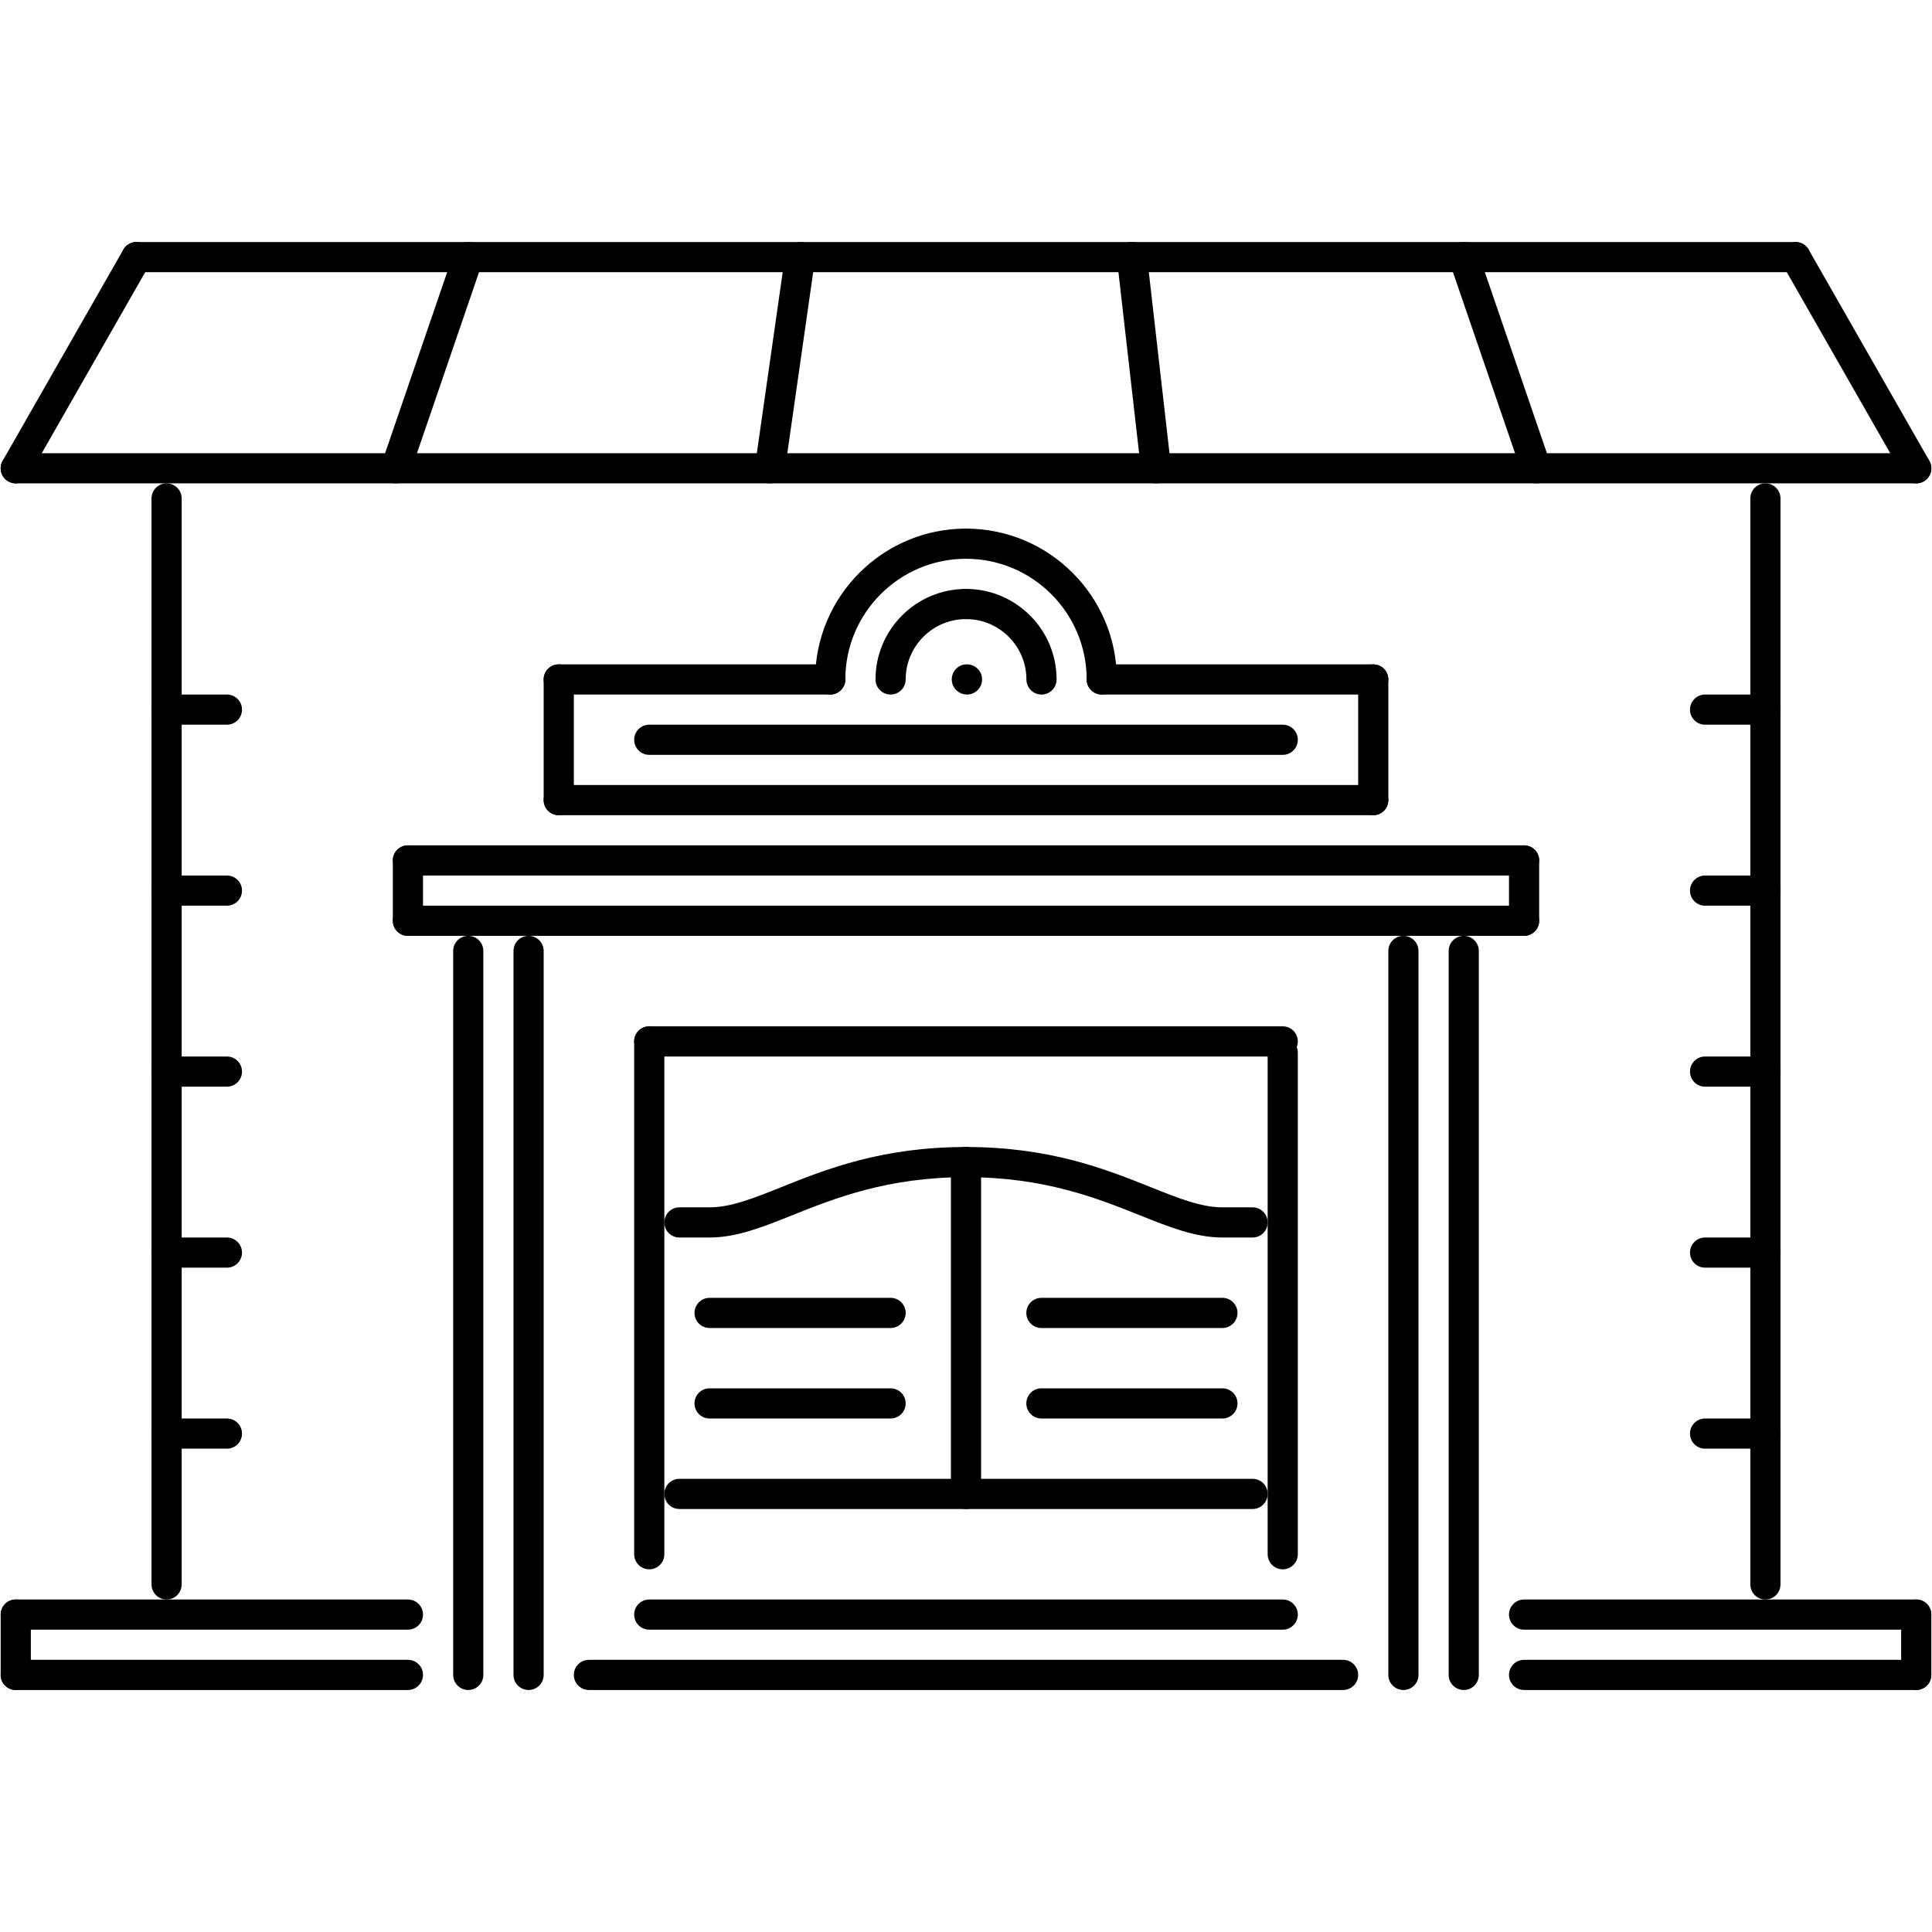 <?xml version="1.0" encoding="utf-8"?>
<!-- Generator: Adobe Illustrator 16.0.0, SVG Export Plug-In . SVG Version: 6.00 Build 0)  -->
<!DOCTYPE svg PUBLIC "-//W3C//DTD SVG 1.1//EN" "http://www.w3.org/Graphics/SVG/1.1/DTD/svg11.dtd">
<svg version="1.1" id="Layer_1" xmlns="http://www.w3.org/2000/svg" xmlns:xlink="http://www.w3.org/1999/xlink" x="0px" y="0px"
	 width="512px" height="512px" viewBox="0 0 512 512" enable-background="new 0 0 512 512" xml:space="preserve">
<g id="_x31_4._saloon_x2C__building_x2C__wild_x2C__west_x2C__crime_x2C__bandit">
	<g>
		<g>
			<path d="M256.265,184.057c-2.209,0-4.036-1.788-4.036-3.998s1.749-3.997,3.95-3.997h0.086c2.202,0,3.998,1.788,3.998,3.997
				S258.467,184.057,256.265,184.057z"/>
		</g>
	</g>
	<g>
		<g>
			<path d="M507.822,128.096H4.178c-2.21,0-3.998-1.788-3.998-3.997s1.788-3.997,3.998-3.997h503.645
				c2.209,0,3.997,1.788,3.997,3.997S510.031,128.096,507.822,128.096z"/>
		</g>
	</g>
	<g>
		<g>
			<path d="M108.104,431.878H4.178c-2.21,0-3.998-1.788-3.998-3.998c0-2.209,1.788-3.996,3.998-3.996h103.926
				c2.209,0,3.998,1.787,3.998,3.996C112.102,430.09,110.313,431.878,108.104,431.878z"/>
		</g>
	</g>
	<g>
		<g>
			<path d="M507.822,431.878H403.896c-2.209,0-3.997-1.788-3.997-3.998c0-2.209,1.788-3.996,3.997-3.996h103.927
				c2.209,0,3.997,1.787,3.997,3.996C511.819,430.09,510.031,431.878,507.822,431.878z"/>
		</g>
	</g>
	<g>
		<g>
			<path d="M44.149,423.884c-2.21,0-3.997-1.788-3.997-3.998V132.093c0-2.209,1.787-3.997,3.997-3.997
				c2.209,0,3.997,1.788,3.997,3.997v287.793C48.146,422.096,46.358,423.884,44.149,423.884z"/>
		</g>
	</g>
	<g>
		<g>
			<path d="M467.851,423.884c-2.21,0-3.998-1.788-3.998-3.998V132.093c0-2.209,1.788-3.997,3.998-3.997
				c2.209,0,3.997,1.788,3.997,3.997v287.793C471.848,422.096,470.06,423.884,467.851,423.884z"/>
		</g>
	</g>
	<g>
		<g>
			<path d="M4.178,447.866c-2.21,0-3.998-1.787-3.998-3.997V427.88c0-2.209,1.788-3.996,3.998-3.996
				c2.209,0,3.997,1.787,3.997,3.996v15.989C8.175,446.079,6.387,447.866,4.178,447.866z"/>
		</g>
	</g>
	<g>
		<g>
			<path d="M507.822,447.866c-2.21,0-3.997-1.787-3.997-3.997V427.88c0-2.209,1.787-3.996,3.997-3.996
				c2.209,0,3.997,1.787,3.997,3.996v15.989C511.819,446.079,510.031,447.866,507.822,447.866z"/>
		</g>
	</g>
	<g>
		<g>
			<path d="M108.104,447.866H4.178c-2.21,0-3.998-1.787-3.998-3.997c0-2.209,1.788-3.997,3.998-3.997h103.926
				c2.209,0,3.998,1.788,3.998,3.997C112.102,446.079,110.313,447.866,108.104,447.866z"/>
		</g>
	</g>
	<g>
		<g>
			<path d="M507.822,447.866H403.896c-2.209,0-3.997-1.787-3.997-3.997c0-2.209,1.788-3.997,3.997-3.997h103.927
				c2.209,0,3.997,1.788,3.997,3.997C511.819,446.079,510.031,447.866,507.822,447.866z"/>
		</g>
	</g>
	<g>
		<g>
			<path d="M339.94,431.878H172.059c-2.209,0-3.997-1.788-3.997-3.998c0-2.209,1.788-3.996,3.997-3.996H339.94
				c2.209,0,3.997,1.787,3.997,3.996C343.938,430.09,342.149,431.878,339.94,431.878z"/>
		</g>
	</g>
	<g>
		<g>
			<path d="M355.929,447.866H156.07c-2.209,0-3.997-1.787-3.997-3.997c0-2.209,1.788-3.997,3.997-3.997h199.858
				c2.21,0,3.998,1.788,3.998,3.997C359.927,446.079,358.139,447.866,355.929,447.866z"/>
		</g>
	</g>
	<g>
		<g>
			<path d="M172.059,415.889c-2.209,0-3.997-1.788-3.997-3.997V275.987c0-2.209,1.788-3.997,3.997-3.997
				c2.21,0,3.998,1.788,3.998,3.997v135.904C176.056,414.101,174.269,415.889,172.059,415.889z"/>
		</g>
	</g>
	<g>
		<g>
			<path d="M339.94,279.985H172.059c-2.209,0-3.997-1.788-3.997-3.998c0-2.209,1.788-3.997,3.997-3.997H339.94
				c2.209,0,3.997,1.788,3.997,3.997C343.938,278.197,342.149,279.985,339.94,279.985z"/>
		</g>
	</g>
	<g>
		<g>
			<path d="M339.94,415.889c-2.209,0-3.997-1.788-3.997-3.997V278.985c0-2.209,1.788-3.997,3.997-3.997s3.997,1.788,3.997,3.997
				v132.906C343.938,414.101,342.149,415.889,339.94,415.889z"/>
		</g>
	</g>
	<g>
		<g>
			<path d="M124.093,447.866c-2.209,0-3.997-1.787-3.997-3.997V252.008c0-2.209,1.788-3.997,3.997-3.997s3.997,1.788,3.997,3.997
				v191.861C128.09,446.079,126.302,447.866,124.093,447.866z"/>
		</g>
	</g>
	<g>
		<g>
			<path d="M140.082,447.866c-2.209,0-3.998-1.787-3.998-3.997V252.008c0-2.209,1.788-3.997,3.998-3.997s3.997,1.788,3.997,3.997
				v191.861C144.079,446.079,142.291,447.866,140.082,447.866z"/>
		</g>
	</g>
	<g>
		<g>
			<path d="M371.918,447.866c-2.21,0-3.997-1.787-3.997-3.997V252.008c0-2.209,1.787-3.997,3.997-3.997s3.997,1.788,3.997,3.997
				v191.861C375.915,446.079,374.128,447.866,371.918,447.866z"/>
		</g>
	</g>
	<g>
		<g>
			<path d="M387.907,447.866c-2.21,0-3.998-1.787-3.998-3.997V252.008c0-2.209,1.788-3.997,3.998-3.997
				c2.209,0,3.996,1.788,3.996,3.997v191.861C391.903,446.079,390.116,447.866,387.907,447.866z"/>
		</g>
	</g>
	<g>
		<g>
			<path d="M403.896,248.011H108.104c-2.209,0-3.997-1.788-3.997-3.997s1.788-3.998,3.997-3.998h295.792
				c2.209,0,3.997,1.788,3.997,3.998S406.104,248.011,403.896,248.011z"/>
		</g>
	</g>
	<g>
		<g>
			<path d="M108.104,248.011c-2.209,0-3.997-1.788-3.997-3.997v-15.989c0-2.209,1.788-3.997,3.997-3.997s3.998,1.788,3.998,3.997
				v15.989C112.102,246.224,110.313,248.011,108.104,248.011z"/>
		</g>
	</g>
	<g>
		<g>
			<path d="M403.896,232.022H108.104c-2.209,0-3.997-1.788-3.997-3.997c0-2.209,1.788-3.997,3.997-3.997h295.792
				c2.209,0,3.997,1.788,3.997,3.997C407.893,230.234,406.104,232.022,403.896,232.022z"/>
		</g>
	</g>
	<g>
		<g>
			<path d="M403.896,248.011c-2.209,0-3.997-1.788-3.997-3.997v-15.989c0-2.209,1.788-3.997,3.997-3.997s3.997,1.788,3.997,3.997
				v15.989C407.893,246.224,406.104,248.011,403.896,248.011z"/>
		</g>
	</g>
	<g>
		<g>
			<path d="M363.924,216.034H148.076c-2.21,0-3.998-1.788-3.998-3.997s1.788-3.997,3.998-3.997h215.848
				c2.209,0,3.997,1.788,3.997,3.997S366.133,216.034,363.924,216.034z"/>
		</g>
	</g>
	<g>
		<g>
			<path d="M148.076,216.034c-2.21,0-3.998-1.788-3.998-3.997v-31.978c0-2.209,1.788-3.997,3.998-3.997
				c2.209,0,3.997,1.788,3.997,3.997v31.978C152.073,214.246,150.285,216.034,148.076,216.034z"/>
		</g>
	</g>
	<g>
		<g>
			<path d="M220.025,184.057h-71.949c-2.21,0-3.998-1.788-3.998-3.998s1.788-3.997,3.998-3.997h71.949
				c2.209,0,3.997,1.788,3.997,3.997S222.234,184.057,220.025,184.057z"/>
		</g>
	</g>
	<g>
		<g>
			<path d="M220.025,184.057c-2.21,0-3.998-1.788-3.998-3.998c0-22.039,17.933-39.972,39.972-39.972
				c2.209,0,3.997,1.788,3.997,3.997s-1.788,3.998-3.997,3.998c-17.636,0-31.978,14.345-31.978,31.977
				C224.022,182.269,222.234,184.057,220.025,184.057z"/>
		</g>
	</g>
	<g>
		<g>
			<path d="M363.924,216.034c-2.21,0-3.997-1.788-3.997-3.997v-31.978c0-2.209,1.787-3.997,3.997-3.997
				c2.209,0,3.997,1.788,3.997,3.997v31.978C367.921,214.246,366.133,216.034,363.924,216.034z"/>
		</g>
	</g>
	<g>
		<g>
			<path d="M363.924,184.057h-71.949c-2.21,0-3.997-1.788-3.997-3.998s1.787-3.997,3.997-3.997h71.949
				c2.209,0,3.997,1.788,3.997,3.997S366.133,184.057,363.924,184.057z"/>
		</g>
	</g>
	<g>
		<g>
			<path d="M291.975,184.057c-2.21,0-3.997-1.788-3.997-3.998c0-17.632-14.342-31.977-31.978-31.977
				c-2.21,0-3.998-1.788-3.998-3.998s1.788-3.997,3.998-3.997c22.039,0,39.972,17.933,39.972,39.972
				C295.972,182.269,294.184,184.057,291.975,184.057z"/>
		</g>
	</g>
	<g>
		<g>
			<path d="M339.94,200.045H172.059c-2.209,0-3.997-1.788-3.997-3.997c0-2.209,1.788-3.997,3.997-3.997H339.94
				c2.209,0,3.997,1.788,3.997,3.997C343.938,198.257,342.149,200.045,339.94,200.045z"/>
		</g>
	</g>
	<g>
		<g>
			<path d="M236.014,184.057c-2.209,0-3.997-1.788-3.997-3.998c0-13.225,10.758-23.983,23.983-23.983
				c2.209,0,3.997,1.788,3.997,3.997s-1.788,3.997-3.997,3.997c-8.814,0-15.989,7.171-15.989,15.989
				C240.011,182.269,238.223,184.057,236.014,184.057z"/>
		</g>
	</g>
	<g>
		<g>
			<path d="M276.009,184.064c-2.209,0-3.997-1.788-3.997-3.998c0-8.822-7.175-15.997-15.988-15.997c-2.21,0-3.998-1.788-3.998-3.997
				s1.788-3.997,3.998-3.997c13.225,0,23.983,10.762,23.983,23.991C280.007,182.276,278.219,184.064,276.009,184.064z"/>
		</g>
	</g>
	<g>
		<g>
			<path d="M4.178,128.096c-0.68,0-1.359-0.168-1.983-0.527c-1.92-1.093-2.584-3.537-1.491-5.453l31.978-55.96
				c1.101-1.933,3.56-2.576,5.457-1.487c1.921,1.093,2.584,3.537,1.491,5.453l-31.978,55.96
				C6.91,127.374,5.56,128.096,4.178,128.096z"/>
		</g>
	</g>
	<g>
		<g>
			<path d="M507.822,128.096c-1.382,0-2.732-0.722-3.475-2.014l-31.978-55.96c-1.093-1.917-0.429-4.36,1.491-5.453
				c1.89-1.089,4.349-0.445,5.458,1.487l31.977,55.96c1.094,1.917,0.43,4.36-1.49,5.453
				C509.181,127.928,508.501,128.096,507.822,128.096z"/>
		</g>
	</g>
	<g>
		<g>
			<path d="M475.845,72.135H36.155c-2.209,0-3.997-1.788-3.997-3.997s1.788-3.998,3.997-3.998h439.69
				c2.209,0,3.997,1.788,3.997,3.998S478.054,72.135,475.845,72.135z"/>
		</g>
	</g>
	<g>
		<g>
			<path d="M60.138,192.051H44.149c-2.21,0-3.997-1.788-3.997-3.997c0-2.209,1.787-3.997,3.997-3.997h15.988
				c2.209,0,3.997,1.788,3.997,3.997C64.135,190.263,62.347,192.051,60.138,192.051z"/>
		</g>
	</g>
	<g>
		<g>
			<path d="M60.138,240.017H44.149c-2.21,0-3.997-1.788-3.997-3.997c0-2.209,1.787-3.997,3.997-3.997h15.988
				c2.209,0,3.997,1.788,3.997,3.997C64.135,238.229,62.347,240.017,60.138,240.017z"/>
		</g>
	</g>
	<g>
		<g>
			<path d="M60.138,287.979H44.149c-2.21,0-3.997-1.788-3.997-3.998c0-2.209,1.787-3.996,3.997-3.996h15.988
				c2.209,0,3.997,1.787,3.997,3.996C64.135,286.191,62.347,287.979,60.138,287.979z"/>
		</g>
	</g>
	<g>
		<g>
			<path d="M60.138,335.945H44.149c-2.21,0-3.997-1.788-3.997-3.997s1.787-3.997,3.997-3.997h15.988
				c2.209,0,3.997,1.788,3.997,3.997S62.347,335.945,60.138,335.945z"/>
		</g>
	</g>
	<g>
		<g>
			<path d="M60.138,383.911H44.149c-2.21,0-3.997-1.787-3.997-3.997c0-2.209,1.787-3.997,3.997-3.997h15.988
				c2.209,0,3.997,1.788,3.997,3.997C64.135,382.124,62.347,383.911,60.138,383.911z"/>
		</g>
	</g>
	<g>
		<g>
			<path d="M467.851,192.051h-15.989c-2.209,0-3.997-1.788-3.997-3.997c0-2.209,1.788-3.997,3.997-3.997h15.989
				c2.209,0,3.997,1.788,3.997,3.997C471.848,190.263,470.06,192.051,467.851,192.051z"/>
		</g>
	</g>
	<g>
		<g>
			<path d="M467.851,240.017h-15.989c-2.209,0-3.997-1.788-3.997-3.997c0-2.209,1.788-3.997,3.997-3.997h15.989
				c2.209,0,3.997,1.788,3.997,3.997C471.848,238.229,470.06,240.017,467.851,240.017z"/>
		</g>
	</g>
	<g>
		<g>
			<path d="M467.851,287.979h-15.989c-2.209,0-3.997-1.788-3.997-3.998c0-2.209,1.788-3.996,3.997-3.996h15.989
				c2.209,0,3.997,1.787,3.997,3.996C471.848,286.191,470.06,287.979,467.851,287.979z"/>
		</g>
	</g>
	<g>
		<g>
			<path d="M467.851,335.945h-15.989c-2.209,0-3.997-1.788-3.997-3.997s1.788-3.997,3.997-3.997h15.989
				c2.209,0,3.997,1.788,3.997,3.997S470.06,335.945,467.851,335.945z"/>
		</g>
	</g>
	<g>
		<g>
			<path d="M467.851,383.911h-15.989c-2.209,0-3.997-1.787-3.997-3.997c0-2.209,1.788-3.997,3.997-3.997h15.989
				c2.209,0,3.997,1.788,3.997,3.997C471.848,382.124,470.06,383.911,467.851,383.911z"/>
		</g>
	</g>
	<g>
		<g>
			<path d="M104.911,128.096c-0.43,0-0.867-0.07-1.296-0.215c-2.093-0.718-3.201-2.99-2.483-5.078l19.182-55.961
				c0.71-2.088,2.982-3.196,5.074-2.486c2.092,0.719,3.201,2.99,2.482,5.079l-19.182,55.96
				C108.127,127.054,106.574,128.096,104.911,128.096z"/>
		</g>
	</g>
	<g>
		<g>
			<path d="M204.044,128.096c-0.187,0-0.382-0.012-0.569-0.039c-2.187-0.312-3.709-2.338-3.396-4.524l7.994-55.96
				c0.312-2.186,2.366-3.716,4.521-3.393c2.186,0.312,3.708,2.338,3.396,4.524l-7.995,55.96
				C207.706,126.659,205.996,128.096,204.044,128.096z"/>
		</g>
	</g>
	<g>
		<g>
			<path d="M306.347,128.096c-1.998,0-3.731-1.503-3.966-3.544l-6.386-55.961c-0.25-2.193,1.327-4.173,3.521-4.423
				c2.124-0.292,4.169,1.315,4.427,3.518l6.387,55.96c0.249,2.194-1.328,4.173-3.521,4.423
				C306.651,128.088,306.503,128.096,306.347,128.096z"/>
		</g>
	</g>
	<g>
		<g>
			<path d="M407.097,128.096c-1.663,0-3.209-1.042-3.779-2.701l-19.189-55.96c-0.718-2.088,0.391-4.36,2.482-5.079
				c2.093-0.718,4.356,0.395,5.075,2.486l19.189,55.961c0.718,2.088-0.391,4.36-2.482,5.078
				C407.963,128.025,407.525,128.096,407.097,128.096z"/>
		</g>
	</g>
	<g>
		<g>
			<path d="M188.048,327.951h-7.995c-2.209,0-3.997-1.788-3.997-3.997c0-2.21,1.788-3.998,3.997-3.998h7.995
				c5.629,0,11.523-2.357,18.979-5.34c11.859-4.746,26.622-10.648,48.974-10.648c2.209,0,3.997,1.788,3.997,3.997
				c0,2.21-1.788,3.997-3.997,3.997c-20.813,0-34.78,5.59-45.999,10.071C202.062,325.211,195.215,327.951,188.048,327.951z"/>
		</g>
	</g>
	<g>
		<g>
			<path d="M331.946,327.951h-7.994c-7.167,0-14.014-2.74-21.953-5.918c-11.219-4.481-25.186-10.071-45.999-10.071
				c-2.21,0-3.998-1.787-3.998-3.997c0-2.209,1.788-3.997,3.998-3.997c22.351,0,37.114,5.902,48.973,10.648
				c7.456,2.982,13.351,5.34,18.979,5.34h7.994c2.209,0,3.997,1.788,3.997,3.998C335.943,326.163,334.155,327.951,331.946,327.951z"
				/>
		</g>
	</g>
	<g>
		<g>
			<path d="M256,399.9c-2.21,0-3.998-1.788-3.998-3.997v-87.938c0-2.209,1.788-3.997,3.998-3.997c2.209,0,3.997,1.788,3.997,3.997
				v87.938C259.997,398.112,258.209,399.9,256,399.9z"/>
		</g>
	</g>
	<g>
		<g>
			<path d="M331.946,399.9H180.053c-2.209,0-3.997-1.788-3.997-3.997c0-2.21,1.788-3.998,3.997-3.998h151.893
				c2.209,0,3.997,1.788,3.997,3.998C335.943,398.112,334.155,399.9,331.946,399.9z"/>
		</g>
	</g>
	<g>
		<g>
			<path d="M236.014,351.935h-47.966c-2.209,0-3.997-1.788-3.997-3.998c0-2.209,1.788-3.997,3.997-3.997h47.966
				c2.209,0,3.997,1.788,3.997,3.997C240.011,350.146,238.223,351.935,236.014,351.935z"/>
		</g>
	</g>
	<g>
		<g>
			<path d="M236.014,375.917h-47.966c-2.209,0-3.997-1.787-3.997-3.997s1.788-3.997,3.997-3.997h47.966
				c2.209,0,3.997,1.787,3.997,3.997S238.223,375.917,236.014,375.917z"/>
		</g>
	</g>
	<g>
		<g>
			<path d="M323.952,351.935h-47.967c-2.209,0-3.997-1.788-3.997-3.998c0-2.209,1.788-3.997,3.997-3.997h47.967
				c2.209,0,3.997,1.788,3.997,3.997C327.949,350.146,326.161,351.935,323.952,351.935z"/>
		</g>
	</g>
	<g>
		<g>
			<path d="M323.952,375.917h-47.967c-2.209,0-3.997-1.787-3.997-3.997s1.788-3.997,3.997-3.997h47.967
				c2.209,0,3.997,1.787,3.997,3.997S326.161,375.917,323.952,375.917z"/>
		</g>
	</g>
</g>
</svg>
